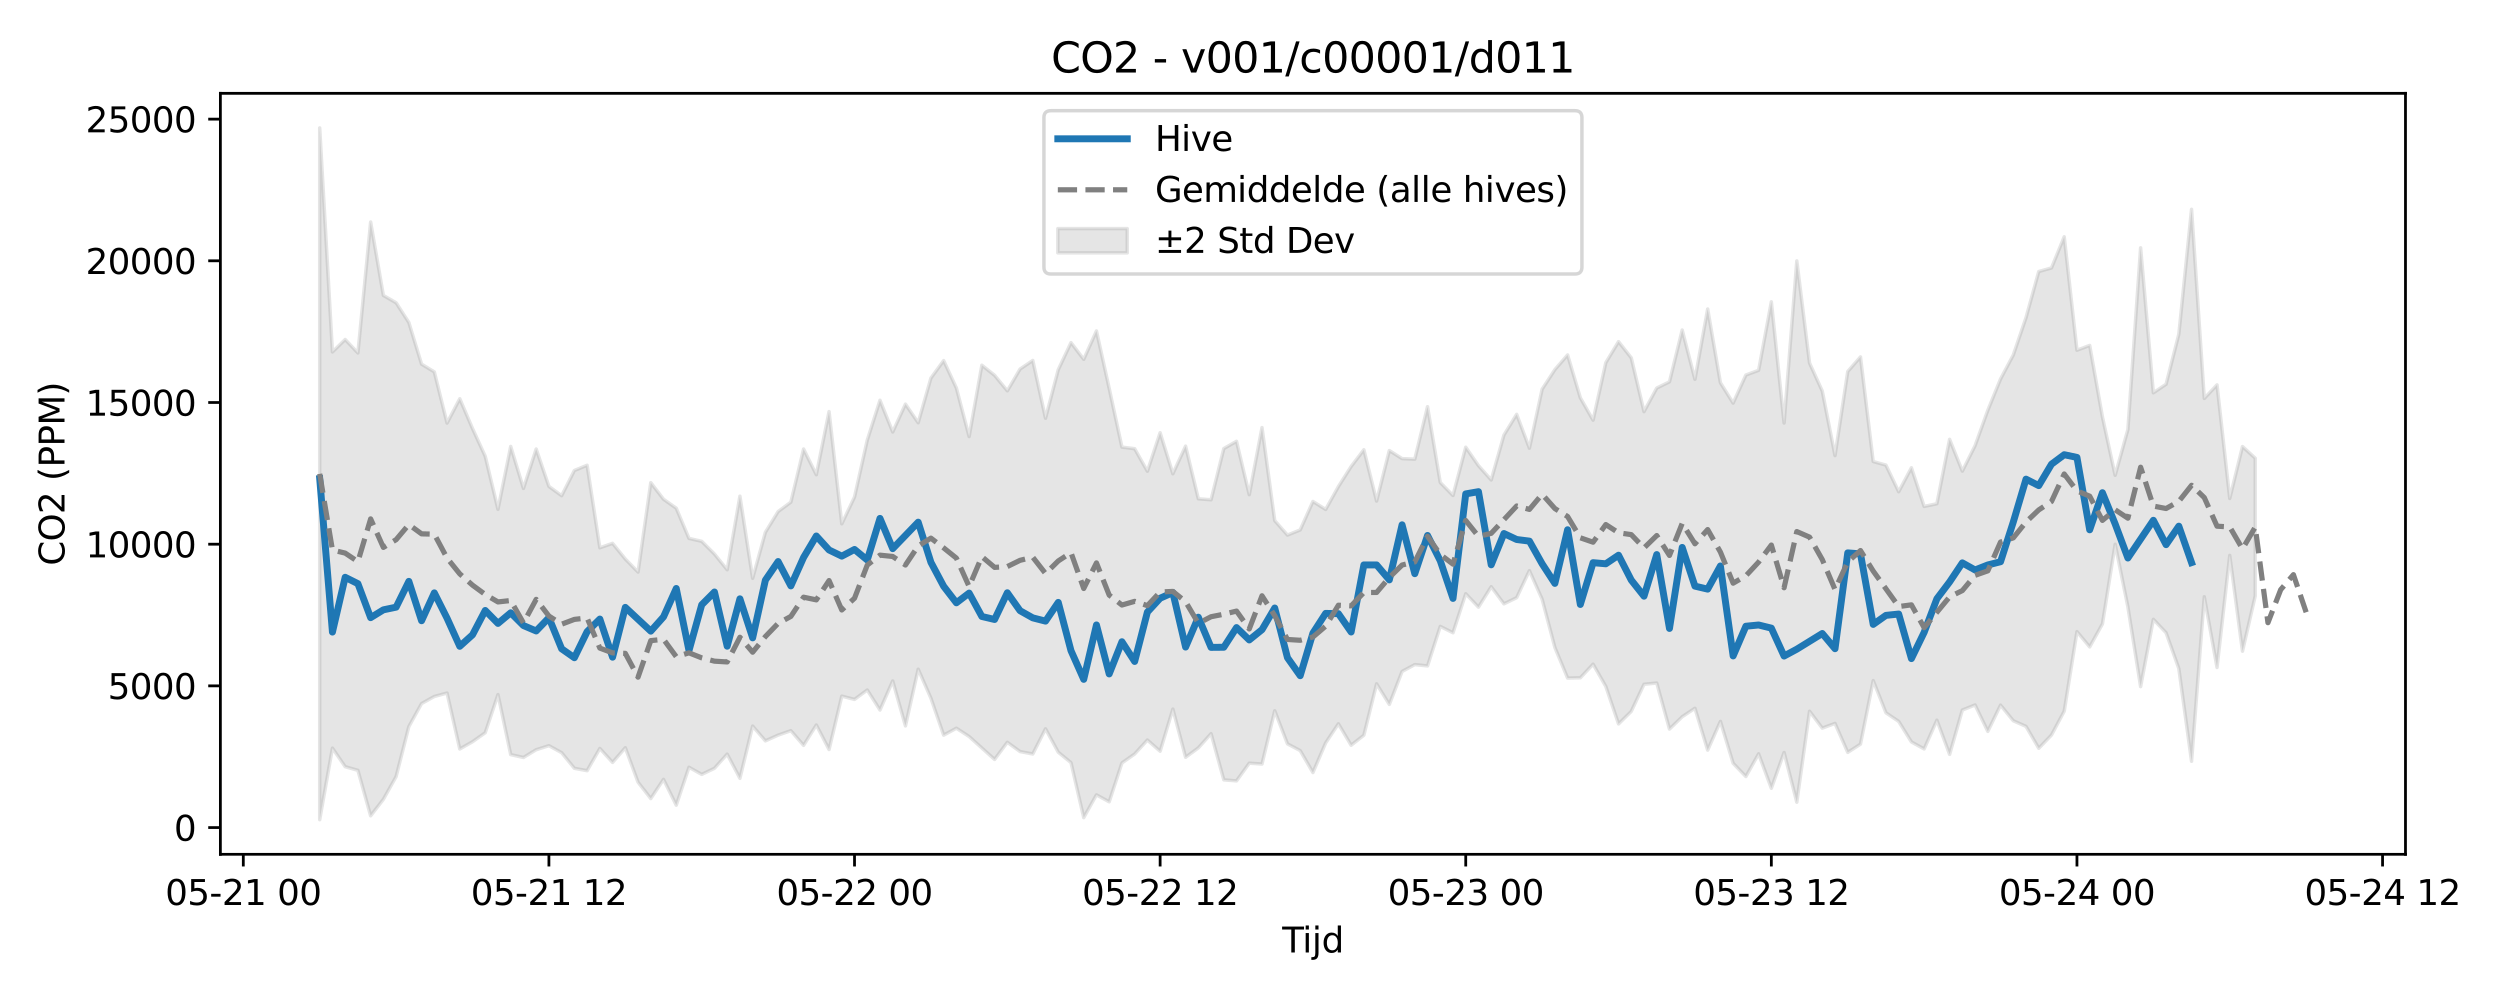 <?xml version="1.0" encoding="utf-8" standalone="no"?>
<!DOCTYPE svg PUBLIC "-//W3C//DTD SVG 1.1//EN"
  "http://www.w3.org/Graphics/SVG/1.1/DTD/svg11.dtd">
<svg xmlns:xlink="http://www.w3.org/1999/xlink" width="720pt" height="288pt" viewBox="0 0 720 288" xmlns="http://www.w3.org/2000/svg" version="1.1">
 <defs>
  <style type="text/css">*{stroke-linejoin: round; stroke-linecap: butt}</style>
 </defs>
 <g id="figure_1">
  <g id="patch_1">
   <path d="M 0 288 
L 720 288 
L 720 0 
L 0 0 
z
" style="fill: #ffffff"/>
  </g>
  <g id="axes_1">
   <g id="patch_2">
    <path d="M 63.47 246.04 
L 692.778 246.04 
L 692.778 26.88 
L 63.47 26.88 
z
" style="fill: #ffffff"/>
   </g>
   <g id="FillBetweenPolyCollection_1">
    <defs>
     <path id="mcf51e64bc6" d="M 92.075 -251.158 
L 92.075 -51.922 
L 95.742 -72.544 
L 99.41 -67.192 
L 103.077 -66.141 
L 106.744 -53.05 
L 110.411 -57.791 
L 114.079 -64.339 
L 117.746 -78.748 
L 121.413 -85.377 
L 125.081 -87.41 
L 128.748 -88.401 
L 132.415 -72.287 
L 136.082 -74.373 
L 139.75 -76.98 
L 143.417 -87.973 
L 147.084 -70.669 
L 150.752 -69.841 
L 154.419 -72.077 
L 158.086 -73.241 
L 161.754 -71.221 
L 165.421 -66.726 
L 169.088 -66.043 
L 172.755 -72.452 
L 176.423 -68.423 
L 180.09 -72.654 
L 183.757 -62.719 
L 187.425 -58.008 
L 191.092 -63.542 
L 194.759 -56.104 
L 198.427 -67.029 
L 202.094 -64.965 
L 205.761 -66.728 
L 209.428 -70.813 
L 213.096 -63.834 
L 216.763 -78.89 
L 220.43 -74.63 
L 224.098 -76.28 
L 227.765 -77.566 
L 231.432 -73.331 
L 235.099 -79.203 
L 238.767 -72.129 
L 242.434 -87.514 
L 246.101 -86.566 
L 249.769 -89.279 
L 253.436 -83.508 
L 257.103 -91.883 
L 260.771 -78.931 
L 264.438 -95.28 
L 268.105 -86.918 
L 271.772 -76.273 
L 275.44 -78.276 
L 279.107 -75.879 
L 282.774 -72.571 
L 286.442 -69.273 
L 290.109 -74.22 
L 293.776 -71.548 
L 297.444 -70.85 
L 301.111 -78.102 
L 304.778 -71.362 
L 308.445 -68.362 
L 312.113 -52.516 
L 315.78 -59.077 
L 319.447 -57.075 
L 323.115 -68.268 
L 326.782 -70.847 
L 330.449 -74.872 
L 334.117 -71.639 
L 337.784 -83.784 
L 341.451 -69.898 
L 345.118 -72.606 
L 348.786 -76.704 
L 352.453 -63.401 
L 356.12 -63.106 
L 359.788 -68.204 
L 363.455 -67.956 
L 367.122 -83.301 
L 370.789 -73.77 
L 374.457 -71.825 
L 378.124 -65.495 
L 381.791 -74.044 
L 385.459 -79.541 
L 389.126 -73.37 
L 392.793 -76.254 
L 396.461 -91.058 
L 400.128 -85.122 
L 403.795 -94.617 
L 407.462 -96.591 
L 411.13 -96.217 
L 414.797 -107.594 
L 418.464 -105.761 
L 422.132 -117.001 
L 425.799 -113.135 
L 429.466 -119.025 
L 433.134 -114.09 
L 436.801 -115.871 
L 440.468 -123.659 
L 444.135 -115.417 
L 447.803 -101.532 
L 451.47 -92.708 
L 455.137 -92.791 
L 458.805 -96.714 
L 462.472 -90.314 
L 466.139 -79.507 
L 469.806 -83.119 
L 473.474 -90.93 
L 477.141 -91.286 
L 480.808 -78.025 
L 484.476 -81.577 
L 488.143 -84.022 
L 491.81 -71.959 
L 495.478 -80.243 
L 499.145 -68.174 
L 502.812 -64.354 
L 506.479 -70.896 
L 510.147 -60.973 
L 513.814 -71.286 
L 517.481 -56.962 
L 521.149 -83.167 
L 524.816 -78.294 
L 528.483 -79.658 
L 532.151 -71.312 
L 535.818 -73.684 
L 539.485 -91.99 
L 543.152 -82.71 
L 546.82 -80.236 
L 550.487 -74.322 
L 554.154 -72.302 
L 557.822 -80.579 
L 561.489 -70.73 
L 565.156 -83.511 
L 568.824 -84.966 
L 572.491 -77.355 
L 576.158 -84.931 
L 579.825 -80.418 
L 583.493 -78.799 
L 587.16 -72.491 
L 590.827 -76.312 
L 594.495 -83.175 
L 598.162 -106.092 
L 601.829 -101.686 
L 605.496 -108.293 
L 609.164 -131.256 
L 612.831 -113.226 
L 616.498 -90.244 
L 620.166 -109.636 
L 623.833 -105.757 
L 627.5 -95.466 
L 631.168 -68.744 
L 634.835 -116.134 
L 638.502 -95.756 
L 642.169 -128.044 
L 645.837 -100.444 
L 649.504 -116.341 
L 649.504 -156.041 
L 649.504 -156.041 
L 645.837 -159.403 
L 642.169 -144.441 
L 638.502 -177.16 
L 634.835 -173.25 
L 631.168 -227.724 
L 627.5 -191.75 
L 623.833 -177.342 
L 620.166 -174.869 
L 616.498 -216.638 
L 612.831 -164.298 
L 609.164 -151.112 
L 605.496 -167.955 
L 601.829 -188.522 
L 598.162 -187.141 
L 594.495 -219.809 
L 590.827 -210.835 
L 587.16 -209.8 
L 583.493 -196.517 
L 579.825 -185.762 
L 576.158 -178.85 
L 572.491 -169.841 
L 568.824 -159.647 
L 565.156 -152.314 
L 561.489 -161.473 
L 557.822 -142.922 
L 554.154 -142.154 
L 550.487 -153.287 
L 546.82 -146.385 
L 543.152 -154.056 
L 539.485 -155.078 
L 535.818 -185.208 
L 532.151 -181.011 
L 528.483 -156.789 
L 524.816 -175.387 
L 521.149 -183.454 
L 517.481 -212.859 
L 513.814 -166.172 
L 510.147 -201.085 
L 506.479 -181.351 
L 502.812 -179.993 
L 499.145 -171.913 
L 495.478 -177.774 
L 491.81 -199.011 
L 488.143 -178.758 
L 484.476 -192.957 
L 480.808 -178.042 
L 477.141 -176.238 
L 473.474 -169.449 
L 469.806 -184.939 
L 466.139 -189.611 
L 462.472 -183.542 
L 458.805 -166.986 
L 455.137 -173.439 
L 451.47 -185.78 
L 447.803 -181.544 
L 444.135 -175.91 
L 440.468 -158.921 
L 436.801 -168.68 
L 433.134 -162.708 
L 429.466 -149.775 
L 425.799 -153.894 
L 422.132 -159.202 
L 418.464 -145.292 
L 414.797 -149.028 
L 411.13 -170.879 
L 407.462 -155.763 
L 403.795 -155.922 
L 400.128 -158.243 
L 396.461 -143.687 
L 392.793 -158.47 
L 389.126 -153.648 
L 385.459 -147.859 
L 381.791 -141.28 
L 378.124 -143.587 
L 374.457 -135.383 
L 370.789 -133.897 
L 367.122 -138.066 
L 363.455 -164.871 
L 359.788 -145.526 
L 356.12 -160.909 
L 352.453 -158.813 
L 348.786 -144.065 
L 345.118 -144.352 
L 341.451 -159.518 
L 337.784 -151.557 
L 334.117 -163.38 
L 330.449 -152.281 
L 326.782 -158.777 
L 323.115 -159.234 
L 319.447 -176.154 
L 315.78 -192.69 
L 312.113 -184.519 
L 308.445 -189.326 
L 304.778 -181.526 
L 301.111 -167.545 
L 297.444 -184.194 
L 293.776 -181.705 
L 290.109 -175.44 
L 286.442 -179.916 
L 282.774 -182.818 
L 279.107 -162.266 
L 275.44 -176.251 
L 271.772 -184.147 
L 268.105 -179.111 
L 264.438 -166.25 
L 260.771 -171.617 
L 257.103 -163.59 
L 253.436 -172.726 
L 249.769 -161.23 
L 246.101 -144.861 
L 242.434 -137.142 
L 238.767 -169.465 
L 235.099 -151.273 
L 231.432 -158.687 
L 227.765 -143.378 
L 224.098 -140.668 
L 220.43 -134.708 
L 216.763 -121.444 
L 213.096 -145.102 
L 209.428 -123.909 
L 205.761 -128.444 
L 202.094 -132.102 
L 198.427 -132.943 
L 194.759 -141.637 
L 191.092 -144.226 
L 187.425 -148.995 
L 183.757 -123.239 
L 180.09 -127.006 
L 176.423 -131.521 
L 172.755 -130.239 
L 169.088 -154.009 
L 165.421 -152.503 
L 161.754 -145.243 
L 158.086 -147.919 
L 154.419 -158.685 
L 150.752 -147.337 
L 147.084 -159.435 
L 143.417 -141.313 
L 139.75 -156.593 
L 136.082 -164.587 
L 132.415 -173.167 
L 128.748 -166.158 
L 125.081 -180.905 
L 121.413 -183.124 
L 117.746 -195.122 
L 114.079 -200.808 
L 110.411 -202.91 
L 106.744 -224.064 
L 103.077 -186.347 
L 99.41 -190.227 
L 95.742 -186.638 
L 92.075 -251.158 
z
" style="stroke: #808080; stroke-opacity: 0.2"/>
    </defs>
    <g clip-path="url(#pa03c2c3d3f)">
     <use xlink:href="#mcf51e64bc6" x="0" y="288" style="fill: #808080; fill-opacity: 0.2; stroke: #808080; stroke-opacity: 0.2"/>
    </g>
   </g>
   <g id="matplotlib.axis_1">
    <g id="xtick_1">
     <g id="line2d_1">
      <defs>
       <path id="m09237fa956" d="M 0 0 
L 0 3.5 
" style="stroke: #000000; stroke-width: 0.8"/>
      </defs>
      <g>
       <use xlink:href="#m09237fa956" x="70.071" y="246.04" style="stroke: #000000; stroke-width: 0.8"/>
      </g>
     </g>
     <g id="text_1">
      <!-- 05-21 00 -->
      <g transform="translate(47.591 260.638) scale(0.1 -0.1)">
       <defs>
        <path id="DejaVuSans-30" d="M 2034 4250 
Q 1547 4250 1301 3770 
Q 1056 3291 1056 2328 
Q 1056 1369 1301 889 
Q 1547 409 2034 409 
Q 2525 409 2770 889 
Q 3016 1369 3016 2328 
Q 3016 3291 2770 3770 
Q 2525 4250 2034 4250 
z
M 2034 4750 
Q 2819 4750 3233 4129 
Q 3647 3509 3647 2328 
Q 3647 1150 3233 529 
Q 2819 -91 2034 -91 
Q 1250 -91 836 529 
Q 422 1150 422 2328 
Q 422 3509 836 4129 
Q 1250 4750 2034 4750 
z
" transform="scale(0.016)"/>
        <path id="DejaVuSans-35" d="M 691 4666 
L 3169 4666 
L 3169 4134 
L 1269 4134 
L 1269 2991 
Q 1406 3038 1543 3061 
Q 1681 3084 1819 3084 
Q 2600 3084 3056 2656 
Q 3513 2228 3513 1497 
Q 3513 744 3044 326 
Q 2575 -91 1722 -91 
Q 1428 -91 1123 -41 
Q 819 9 494 109 
L 494 744 
Q 775 591 1075 516 
Q 1375 441 1709 441 
Q 2250 441 2565 725 
Q 2881 1009 2881 1497 
Q 2881 1984 2565 2268 
Q 2250 2553 1709 2553 
Q 1456 2553 1204 2497 
Q 953 2441 691 2322 
L 691 4666 
z
" transform="scale(0.016)"/>
        <path id="DejaVuSans-2d" d="M 313 2009 
L 1997 2009 
L 1997 1497 
L 313 1497 
L 313 2009 
z
" transform="scale(0.016)"/>
        <path id="DejaVuSans-32" d="M 1228 531 
L 3431 531 
L 3431 0 
L 469 0 
L 469 531 
Q 828 903 1448 1529 
Q 2069 2156 2228 2338 
Q 2531 2678 2651 2914 
Q 2772 3150 2772 3378 
Q 2772 3750 2511 3984 
Q 2250 4219 1831 4219 
Q 1534 4219 1204 4116 
Q 875 4013 500 3803 
L 500 4441 
Q 881 4594 1212 4672 
Q 1544 4750 1819 4750 
Q 2544 4750 2975 4387 
Q 3406 4025 3406 3419 
Q 3406 3131 3298 2873 
Q 3191 2616 2906 2266 
Q 2828 2175 2409 1742 
Q 1991 1309 1228 531 
z
" transform="scale(0.016)"/>
        <path id="DejaVuSans-31" d="M 794 531 
L 1825 531 
L 1825 4091 
L 703 3866 
L 703 4441 
L 1819 4666 
L 2450 4666 
L 2450 531 
L 3481 531 
L 3481 0 
L 794 0 
L 794 531 
z
" transform="scale(0.016)"/>
        <path id="DejaVuSans-20" transform="scale(0.016)"/>
       </defs>
       <use xlink:href="#DejaVuSans-30"/>
       <use xlink:href="#DejaVuSans-35" transform="translate(63.623 0)"/>
       <use xlink:href="#DejaVuSans-2d" transform="translate(127.246 0)"/>
       <use xlink:href="#DejaVuSans-32" transform="translate(163.33 0)"/>
       <use xlink:href="#DejaVuSans-31" transform="translate(226.953 0)"/>
       <use xlink:href="#DejaVuSans-20" transform="translate(290.576 0)"/>
       <use xlink:href="#DejaVuSans-30" transform="translate(322.363 0)"/>
       <use xlink:href="#DejaVuSans-30" transform="translate(385.986 0)"/>
      </g>
     </g>
    </g>
    <g id="xtick_2">
     <g id="line2d_2">
      <g>
       <use xlink:href="#m09237fa956" x="158.086" y="246.04" style="stroke: #000000; stroke-width: 0.8"/>
      </g>
     </g>
     <g id="text_2">
      <!-- 05-21 12 -->
      <g transform="translate(135.606 260.638) scale(0.1 -0.1)">
       <use xlink:href="#DejaVuSans-30"/>
       <use xlink:href="#DejaVuSans-35" transform="translate(63.623 0)"/>
       <use xlink:href="#DejaVuSans-2d" transform="translate(127.246 0)"/>
       <use xlink:href="#DejaVuSans-32" transform="translate(163.33 0)"/>
       <use xlink:href="#DejaVuSans-31" transform="translate(226.953 0)"/>
       <use xlink:href="#DejaVuSans-20" transform="translate(290.576 0)"/>
       <use xlink:href="#DejaVuSans-31" transform="translate(322.363 0)"/>
       <use xlink:href="#DejaVuSans-32" transform="translate(385.986 0)"/>
      </g>
     </g>
    </g>
    <g id="xtick_3">
     <g id="line2d_3">
      <g>
       <use xlink:href="#m09237fa956" x="246.101" y="246.04" style="stroke: #000000; stroke-width: 0.8"/>
      </g>
     </g>
     <g id="text_3">
      <!-- 05-22 00 -->
      <g transform="translate(223.621 260.638) scale(0.1 -0.1)">
       <use xlink:href="#DejaVuSans-30"/>
       <use xlink:href="#DejaVuSans-35" transform="translate(63.623 0)"/>
       <use xlink:href="#DejaVuSans-2d" transform="translate(127.246 0)"/>
       <use xlink:href="#DejaVuSans-32" transform="translate(163.33 0)"/>
       <use xlink:href="#DejaVuSans-32" transform="translate(226.953 0)"/>
       <use xlink:href="#DejaVuSans-20" transform="translate(290.576 0)"/>
       <use xlink:href="#DejaVuSans-30" transform="translate(322.363 0)"/>
       <use xlink:href="#DejaVuSans-30" transform="translate(385.986 0)"/>
      </g>
     </g>
    </g>
    <g id="xtick_4">
     <g id="line2d_4">
      <g>
       <use xlink:href="#m09237fa956" x="334.117" y="246.04" style="stroke: #000000; stroke-width: 0.8"/>
      </g>
     </g>
     <g id="text_4">
      <!-- 05-22 12 -->
      <g transform="translate(311.636 260.638) scale(0.1 -0.1)">
       <use xlink:href="#DejaVuSans-30"/>
       <use xlink:href="#DejaVuSans-35" transform="translate(63.623 0)"/>
       <use xlink:href="#DejaVuSans-2d" transform="translate(127.246 0)"/>
       <use xlink:href="#DejaVuSans-32" transform="translate(163.33 0)"/>
       <use xlink:href="#DejaVuSans-32" transform="translate(226.953 0)"/>
       <use xlink:href="#DejaVuSans-20" transform="translate(290.576 0)"/>
       <use xlink:href="#DejaVuSans-31" transform="translate(322.363 0)"/>
       <use xlink:href="#DejaVuSans-32" transform="translate(385.986 0)"/>
      </g>
     </g>
    </g>
    <g id="xtick_5">
     <g id="line2d_5">
      <g>
       <use xlink:href="#m09237fa956" x="422.132" y="246.04" style="stroke: #000000; stroke-width: 0.8"/>
      </g>
     </g>
     <g id="text_5">
      <!-- 05-23 00 -->
      <g transform="translate(399.651 260.638) scale(0.1 -0.1)">
       <defs>
        <path id="DejaVuSans-33" d="M 2597 2516 
Q 3050 2419 3304 2112 
Q 3559 1806 3559 1356 
Q 3559 666 3084 287 
Q 2609 -91 1734 -91 
Q 1441 -91 1130 -33 
Q 819 25 488 141 
L 488 750 
Q 750 597 1062 519 
Q 1375 441 1716 441 
Q 2309 441 2620 675 
Q 2931 909 2931 1356 
Q 2931 1769 2642 2001 
Q 2353 2234 1838 2234 
L 1294 2234 
L 1294 2753 
L 1863 2753 
Q 2328 2753 2575 2939 
Q 2822 3125 2822 3475 
Q 2822 3834 2567 4026 
Q 2313 4219 1838 4219 
Q 1578 4219 1281 4162 
Q 984 4106 628 3988 
L 628 4550 
Q 988 4650 1302 4700 
Q 1616 4750 1894 4750 
Q 2613 4750 3031 4423 
Q 3450 4097 3450 3541 
Q 3450 3153 3228 2886 
Q 3006 2619 2597 2516 
z
" transform="scale(0.016)"/>
       </defs>
       <use xlink:href="#DejaVuSans-30"/>
       <use xlink:href="#DejaVuSans-35" transform="translate(63.623 0)"/>
       <use xlink:href="#DejaVuSans-2d" transform="translate(127.246 0)"/>
       <use xlink:href="#DejaVuSans-32" transform="translate(163.33 0)"/>
       <use xlink:href="#DejaVuSans-33" transform="translate(226.953 0)"/>
       <use xlink:href="#DejaVuSans-20" transform="translate(290.576 0)"/>
       <use xlink:href="#DejaVuSans-30" transform="translate(322.363 0)"/>
       <use xlink:href="#DejaVuSans-30" transform="translate(385.986 0)"/>
      </g>
     </g>
    </g>
    <g id="xtick_6">
     <g id="line2d_6">
      <g>
       <use xlink:href="#m09237fa956" x="510.147" y="246.04" style="stroke: #000000; stroke-width: 0.8"/>
      </g>
     </g>
     <g id="text_6">
      <!-- 05-23 12 -->
      <g transform="translate(487.666 260.638) scale(0.1 -0.1)">
       <use xlink:href="#DejaVuSans-30"/>
       <use xlink:href="#DejaVuSans-35" transform="translate(63.623 0)"/>
       <use xlink:href="#DejaVuSans-2d" transform="translate(127.246 0)"/>
       <use xlink:href="#DejaVuSans-32" transform="translate(163.33 0)"/>
       <use xlink:href="#DejaVuSans-33" transform="translate(226.953 0)"/>
       <use xlink:href="#DejaVuSans-20" transform="translate(290.576 0)"/>
       <use xlink:href="#DejaVuSans-31" transform="translate(322.363 0)"/>
       <use xlink:href="#DejaVuSans-32" transform="translate(385.986 0)"/>
      </g>
     </g>
    </g>
    <g id="xtick_7">
     <g id="line2d_7">
      <g>
       <use xlink:href="#m09237fa956" x="598.162" y="246.04" style="stroke: #000000; stroke-width: 0.8"/>
      </g>
     </g>
     <g id="text_7">
      <!-- 05-24 00 -->
      <g transform="translate(575.681 260.638) scale(0.1 -0.1)">
       <defs>
        <path id="DejaVuSans-34" d="M 2419 4116 
L 825 1625 
L 2419 1625 
L 2419 4116 
z
M 2253 4666 
L 3047 4666 
L 3047 1625 
L 3713 1625 
L 3713 1100 
L 3047 1100 
L 3047 0 
L 2419 0 
L 2419 1100 
L 313 1100 
L 313 1709 
L 2253 4666 
z
" transform="scale(0.016)"/>
       </defs>
       <use xlink:href="#DejaVuSans-30"/>
       <use xlink:href="#DejaVuSans-35" transform="translate(63.623 0)"/>
       <use xlink:href="#DejaVuSans-2d" transform="translate(127.246 0)"/>
       <use xlink:href="#DejaVuSans-32" transform="translate(163.33 0)"/>
       <use xlink:href="#DejaVuSans-34" transform="translate(226.953 0)"/>
       <use xlink:href="#DejaVuSans-20" transform="translate(290.576 0)"/>
       <use xlink:href="#DejaVuSans-30" transform="translate(322.363 0)"/>
       <use xlink:href="#DejaVuSans-30" transform="translate(385.986 0)"/>
      </g>
     </g>
    </g>
    <g id="xtick_8">
     <g id="line2d_8">
      <g>
       <use xlink:href="#m09237fa956" x="686.177" y="246.04" style="stroke: #000000; stroke-width: 0.8"/>
      </g>
     </g>
     <g id="text_8">
      <!-- 05-24 12 -->
      <g transform="translate(663.697 260.638) scale(0.1 -0.1)">
       <use xlink:href="#DejaVuSans-30"/>
       <use xlink:href="#DejaVuSans-35" transform="translate(63.623 0)"/>
       <use xlink:href="#DejaVuSans-2d" transform="translate(127.246 0)"/>
       <use xlink:href="#DejaVuSans-32" transform="translate(163.33 0)"/>
       <use xlink:href="#DejaVuSans-34" transform="translate(226.953 0)"/>
       <use xlink:href="#DejaVuSans-20" transform="translate(290.576 0)"/>
       <use xlink:href="#DejaVuSans-31" transform="translate(322.363 0)"/>
       <use xlink:href="#DejaVuSans-32" transform="translate(385.986 0)"/>
      </g>
     </g>
    </g>
    <g id="text_9">
     <!-- Tijd -->
     <g transform="translate(369.274 274.317) scale(0.1 -0.1)">
      <defs>
       <path id="DejaVuSans-54" d="M -19 4666 
L 3928 4666 
L 3928 4134 
L 2272 4134 
L 2272 0 
L 1638 0 
L 1638 4134 
L -19 4134 
L -19 4666 
z
" transform="scale(0.016)"/>
       <path id="DejaVuSans-69" d="M 603 3500 
L 1178 3500 
L 1178 0 
L 603 0 
L 603 3500 
z
M 603 4863 
L 1178 4863 
L 1178 4134 
L 603 4134 
L 603 4863 
z
" transform="scale(0.016)"/>
       <path id="DejaVuSans-6a" d="M 603 3500 
L 1178 3500 
L 1178 -63 
Q 1178 -731 923 -1031 
Q 669 -1331 103 -1331 
L -116 -1331 
L -116 -844 
L 38 -844 
Q 366 -844 484 -692 
Q 603 -541 603 -63 
L 603 3500 
z
M 603 4863 
L 1178 4863 
L 1178 4134 
L 603 4134 
L 603 4863 
z
" transform="scale(0.016)"/>
       <path id="DejaVuSans-64" d="M 2906 2969 
L 2906 4863 
L 3481 4863 
L 3481 0 
L 2906 0 
L 2906 525 
Q 2725 213 2448 61 
Q 2172 -91 1784 -91 
Q 1150 -91 751 415 
Q 353 922 353 1747 
Q 353 2572 751 3078 
Q 1150 3584 1784 3584 
Q 2172 3584 2448 3432 
Q 2725 3281 2906 2969 
z
M 947 1747 
Q 947 1113 1208 752 
Q 1469 391 1925 391 
Q 2381 391 2643 752 
Q 2906 1113 2906 1747 
Q 2906 2381 2643 2742 
Q 2381 3103 1925 3103 
Q 1469 3103 1208 2742 
Q 947 2381 947 1747 
z
" transform="scale(0.016)"/>
      </defs>
      <use xlink:href="#DejaVuSans-54"/>
      <use xlink:href="#DejaVuSans-69" transform="translate(57.959 0)"/>
      <use xlink:href="#DejaVuSans-6a" transform="translate(85.742 0)"/>
      <use xlink:href="#DejaVuSans-64" transform="translate(113.525 0)"/>
     </g>
    </g>
   </g>
   <g id="matplotlib.axis_2">
    <g id="ytick_1">
     <g id="line2d_9">
      <defs>
       <path id="m044b145b46" d="M 0 0 
L -3.5 0 
" style="stroke: #000000; stroke-width: 0.8"/>
      </defs>
      <g>
       <use xlink:href="#m044b145b46" x="63.47" y="238.34" style="stroke: #000000; stroke-width: 0.8"/>
      </g>
     </g>
     <g id="text_10">
      <!-- 0 -->
      <g transform="translate(50.108 242.139) scale(0.1 -0.1)">
       <use xlink:href="#DejaVuSans-30"/>
      </g>
     </g>
    </g>
    <g id="ytick_2">
     <g id="line2d_10">
      <g>
       <use xlink:href="#m044b145b46" x="63.47" y="197.533" style="stroke: #000000; stroke-width: 0.8"/>
      </g>
     </g>
     <g id="text_11">
      <!-- 5000 -->
      <g transform="translate(31.02 201.332) scale(0.1 -0.1)">
       <use xlink:href="#DejaVuSans-35"/>
       <use xlink:href="#DejaVuSans-30" transform="translate(63.623 0)"/>
       <use xlink:href="#DejaVuSans-30" transform="translate(127.246 0)"/>
       <use xlink:href="#DejaVuSans-30" transform="translate(190.869 0)"/>
      </g>
     </g>
    </g>
    <g id="ytick_3">
     <g id="line2d_11">
      <g>
       <use xlink:href="#m044b145b46" x="63.47" y="156.727" style="stroke: #000000; stroke-width: 0.8"/>
      </g>
     </g>
     <g id="text_12">
      <!-- 10000 -->
      <g transform="translate(24.657 160.526) scale(0.1 -0.1)">
       <use xlink:href="#DejaVuSans-31"/>
       <use xlink:href="#DejaVuSans-30" transform="translate(63.623 0)"/>
       <use xlink:href="#DejaVuSans-30" transform="translate(127.246 0)"/>
       <use xlink:href="#DejaVuSans-30" transform="translate(190.869 0)"/>
       <use xlink:href="#DejaVuSans-30" transform="translate(254.492 0)"/>
      </g>
     </g>
    </g>
    <g id="ytick_4">
     <g id="line2d_12">
      <g>
       <use xlink:href="#m044b145b46" x="63.47" y="115.92" style="stroke: #000000; stroke-width: 0.8"/>
      </g>
     </g>
     <g id="text_13">
      <!-- 15000 -->
      <g transform="translate(24.657 119.719) scale(0.1 -0.1)">
       <use xlink:href="#DejaVuSans-31"/>
       <use xlink:href="#DejaVuSans-35" transform="translate(63.623 0)"/>
       <use xlink:href="#DejaVuSans-30" transform="translate(127.246 0)"/>
       <use xlink:href="#DejaVuSans-30" transform="translate(190.869 0)"/>
       <use xlink:href="#DejaVuSans-30" transform="translate(254.492 0)"/>
      </g>
     </g>
    </g>
    <g id="ytick_5">
     <g id="line2d_13">
      <g>
       <use xlink:href="#m044b145b46" x="63.47" y="75.113" style="stroke: #000000; stroke-width: 0.8"/>
      </g>
     </g>
     <g id="text_14">
      <!-- 20000 -->
      <g transform="translate(24.657 78.913) scale(0.1 -0.1)">
       <use xlink:href="#DejaVuSans-32"/>
       <use xlink:href="#DejaVuSans-30" transform="translate(63.623 0)"/>
       <use xlink:href="#DejaVuSans-30" transform="translate(127.246 0)"/>
       <use xlink:href="#DejaVuSans-30" transform="translate(190.869 0)"/>
       <use xlink:href="#DejaVuSans-30" transform="translate(254.492 0)"/>
      </g>
     </g>
    </g>
    <g id="ytick_6">
     <g id="line2d_14">
      <g>
       <use xlink:href="#m044b145b46" x="63.47" y="34.307" style="stroke: #000000; stroke-width: 0.8"/>
      </g>
     </g>
     <g id="text_15">
      <!-- 25000 -->
      <g transform="translate(24.657 38.106) scale(0.1 -0.1)">
       <use xlink:href="#DejaVuSans-32"/>
       <use xlink:href="#DejaVuSans-35" transform="translate(63.623 0)"/>
       <use xlink:href="#DejaVuSans-30" transform="translate(127.246 0)"/>
       <use xlink:href="#DejaVuSans-30" transform="translate(190.869 0)"/>
       <use xlink:href="#DejaVuSans-30" transform="translate(254.492 0)"/>
      </g>
     </g>
    </g>
    <g id="text_16">
     <!-- CO2 (PPM) -->
     <g transform="translate(18.578 162.903) rotate(-90) scale(0.1 -0.1)">
      <defs>
       <path id="DejaVuSans-43" d="M 4122 4306 
L 4122 3641 
Q 3803 3938 3442 4084 
Q 3081 4231 2675 4231 
Q 1875 4231 1450 3742 
Q 1025 3253 1025 2328 
Q 1025 1406 1450 917 
Q 1875 428 2675 428 
Q 3081 428 3442 575 
Q 3803 722 4122 1019 
L 4122 359 
Q 3791 134 3420 21 
Q 3050 -91 2638 -91 
Q 1578 -91 968 557 
Q 359 1206 359 2328 
Q 359 3453 968 4101 
Q 1578 4750 2638 4750 
Q 3056 4750 3426 4639 
Q 3797 4528 4122 4306 
z
" transform="scale(0.016)"/>
       <path id="DejaVuSans-4f" d="M 2522 4238 
Q 1834 4238 1429 3725 
Q 1025 3213 1025 2328 
Q 1025 1447 1429 934 
Q 1834 422 2522 422 
Q 3209 422 3611 934 
Q 4013 1447 4013 2328 
Q 4013 3213 3611 3725 
Q 3209 4238 2522 4238 
z
M 2522 4750 
Q 3503 4750 4090 4092 
Q 4678 3434 4678 2328 
Q 4678 1225 4090 567 
Q 3503 -91 2522 -91 
Q 1538 -91 948 565 
Q 359 1222 359 2328 
Q 359 3434 948 4092 
Q 1538 4750 2522 4750 
z
" transform="scale(0.016)"/>
       <path id="DejaVuSans-28" d="M 1984 4856 
Q 1566 4138 1362 3434 
Q 1159 2731 1159 2009 
Q 1159 1288 1364 580 
Q 1569 -128 1984 -844 
L 1484 -844 
Q 1016 -109 783 600 
Q 550 1309 550 2009 
Q 550 2706 781 3412 
Q 1013 4119 1484 4856 
L 1984 4856 
z
" transform="scale(0.016)"/>
       <path id="DejaVuSans-50" d="M 1259 4147 
L 1259 2394 
L 2053 2394 
Q 2494 2394 2734 2622 
Q 2975 2850 2975 3272 
Q 2975 3691 2734 3919 
Q 2494 4147 2053 4147 
L 1259 4147 
z
M 628 4666 
L 2053 4666 
Q 2838 4666 3239 4311 
Q 3641 3956 3641 3272 
Q 3641 2581 3239 2228 
Q 2838 1875 2053 1875 
L 1259 1875 
L 1259 0 
L 628 0 
L 628 4666 
z
" transform="scale(0.016)"/>
       <path id="DejaVuSans-4d" d="M 628 4666 
L 1569 4666 
L 2759 1491 
L 3956 4666 
L 4897 4666 
L 4897 0 
L 4281 0 
L 4281 4097 
L 3078 897 
L 2444 897 
L 1241 4097 
L 1241 0 
L 628 0 
L 628 4666 
z
" transform="scale(0.016)"/>
       <path id="DejaVuSans-29" d="M 513 4856 
L 1013 4856 
Q 1481 4119 1714 3412 
Q 1947 2706 1947 2009 
Q 1947 1309 1714 600 
Q 1481 -109 1013 -844 
L 513 -844 
Q 928 -128 1133 580 
Q 1338 1288 1338 2009 
Q 1338 2731 1133 3434 
Q 928 4138 513 4856 
z
" transform="scale(0.016)"/>
      </defs>
      <use xlink:href="#DejaVuSans-43"/>
      <use xlink:href="#DejaVuSans-4f" transform="translate(69.824 0)"/>
      <use xlink:href="#DejaVuSans-32" transform="translate(148.535 0)"/>
      <use xlink:href="#DejaVuSans-20" transform="translate(212.158 0)"/>
      <use xlink:href="#DejaVuSans-28" transform="translate(243.945 0)"/>
      <use xlink:href="#DejaVuSans-50" transform="translate(282.959 0)"/>
      <use xlink:href="#DejaVuSans-50" transform="translate(343.262 0)"/>
      <use xlink:href="#DejaVuSans-4d" transform="translate(403.564 0)"/>
      <use xlink:href="#DejaVuSans-29" transform="translate(489.844 0)"/>
     </g>
    </g>
   </g>
   <g id="line2d_15">
    <path d="M 92.075 137.849 
L 95.742 182.035 
L 99.41 166.262 
L 103.077 168.093 
L 106.744 177.886 
L 110.411 175.634 
L 114.079 174.865 
L 117.746 167.434 
L 121.413 178.77 
L 125.081 170.748 
L 128.748 178.039 
L 132.415 186.137 
L 136.082 182.829 
L 139.75 175.816 
L 143.417 179.543 
L 147.084 176.488 
L 150.752 180.158 
L 154.419 181.719 
L 158.086 177.905 
L 161.754 186.855 
L 165.421 189.425 
L 169.088 181.912 
L 172.755 178.292 
L 176.423 189.269 
L 180.09 174.926 
L 187.425 181.771 
L 191.092 177.655 
L 194.759 169.483 
L 198.427 187.36 
L 202.094 174.176 
L 205.761 170.499 
L 209.428 186.105 
L 213.096 172.464 
L 216.763 183.702 
L 220.43 167.081 
L 224.098 161.724 
L 227.765 168.737 
L 231.432 160.541 
L 235.099 154.368 
L 238.767 158.394 
L 242.434 160.168 
L 246.101 158.245 
L 249.769 161.278 
L 253.436 149.3 
L 257.103 158.008 
L 264.438 150.389 
L 268.105 161.953 
L 271.772 168.849 
L 275.44 173.608 
L 279.107 170.808 
L 282.774 177.546 
L 286.442 178.411 
L 290.109 170.718 
L 293.776 175.881 
L 297.444 177.946 
L 301.111 178.882 
L 304.778 173.493 
L 308.445 187.397 
L 312.113 195.651 
L 315.78 179.986 
L 319.447 194.089 
L 323.115 184.823 
L 326.782 190.498 
L 330.449 176.276 
L 334.117 172.29 
L 337.784 170.666 
L 341.451 186.352 
L 345.118 177.756 
L 348.786 186.445 
L 352.453 186.409 
L 356.12 180.743 
L 359.788 184.304 
L 363.455 181.344 
L 367.122 175.11 
L 370.789 189.421 
L 374.457 194.603 
L 378.124 182.329 
L 381.791 176.657 
L 385.459 176.733 
L 389.126 182.016 
L 392.793 162.695 
L 396.461 162.698 
L 400.128 167.004 
L 403.795 151.147 
L 407.462 165.22 
L 411.13 154.216 
L 414.797 161.512 
L 418.464 172.342 
L 422.132 142.243 
L 425.799 141.601 
L 429.466 162.663 
L 433.134 153.658 
L 436.801 155.377 
L 440.468 155.842 
L 444.135 162.38 
L 447.803 168.014 
L 451.47 152.568 
L 455.137 174.086 
L 458.805 162.048 
L 462.472 162.374 
L 466.139 159.901 
L 469.806 167.07 
L 473.474 171.699 
L 477.141 159.718 
L 480.808 180.99 
L 484.476 157.662 
L 488.143 168.809 
L 491.81 169.668 
L 495.478 162.999 
L 499.145 188.907 
L 502.812 180.356 
L 506.479 179.995 
L 510.147 180.9 
L 513.814 188.943 
L 517.481 186.968 
L 524.816 182.447 
L 528.483 186.826 
L 532.151 159.228 
L 535.818 159.518 
L 539.485 179.827 
L 543.152 177.228 
L 546.82 176.842 
L 550.487 189.674 
L 554.154 182.121 
L 557.822 172.44 
L 561.489 167.597 
L 565.156 162.105 
L 568.824 164.151 
L 572.491 162.706 
L 576.158 161.778 
L 579.825 150.342 
L 583.493 137.996 
L 587.16 139.86 
L 590.827 133.69 
L 594.495 130.956 
L 598.162 131.739 
L 601.829 152.583 
L 605.496 141.9 
L 609.164 150.894 
L 612.831 160.707 
L 620.166 149.847 
L 623.833 156.86 
L 627.5 151.54 
L 631.168 162.031 
L 631.168 162.031 
" clip-path="url(#pa03c2c3d3f)" style="fill: none; stroke: #1f77b4; stroke-width: 2; stroke-linecap: square"/>
   </g>
   <g id="line2d_16">
    <path d="M 92.075 136.46 
L 95.742 158.409 
L 99.41 159.29 
L 103.077 161.756 
L 106.744 149.443 
L 110.411 157.65 
L 114.079 155.426 
L 117.746 151.065 
L 121.413 153.75 
L 125.081 153.843 
L 128.748 160.721 
L 132.415 165.273 
L 136.082 168.52 
L 139.75 171.213 
L 143.417 173.357 
L 147.084 172.948 
L 150.752 179.411 
L 154.419 172.619 
L 158.086 177.42 
L 161.754 179.768 
L 165.421 178.385 
L 169.088 177.974 
L 172.755 186.655 
L 176.423 188.028 
L 180.09 188.17 
L 183.757 195.021 
L 187.425 184.499 
L 191.092 184.116 
L 194.759 189.13 
L 198.427 188.014 
L 202.094 189.466 
L 205.761 190.414 
L 209.428 190.639 
L 213.096 183.532 
L 216.763 187.833 
L 220.43 183.331 
L 224.098 179.526 
L 227.765 177.528 
L 231.432 171.991 
L 235.099 172.762 
L 238.767 167.203 
L 242.434 175.672 
L 246.101 172.286 
L 249.769 162.745 
L 253.436 159.883 
L 257.103 160.264 
L 260.771 162.726 
L 264.438 157.235 
L 268.105 154.986 
L 271.772 157.79 
L 275.44 160.737 
L 279.107 168.927 
L 282.774 160.306 
L 286.442 163.405 
L 290.109 163.17 
L 293.776 161.373 
L 297.444 160.478 
L 301.111 165.177 
L 304.778 161.556 
L 308.445 159.156 
L 312.113 169.483 
L 315.78 162.117 
L 319.447 171.385 
L 323.115 174.249 
L 326.782 173.188 
L 330.449 174.424 
L 334.117 170.49 
L 337.784 170.329 
L 341.451 173.292 
L 345.118 179.521 
L 348.786 177.615 
L 352.453 176.893 
L 356.12 175.993 
L 359.788 181.135 
L 363.455 171.586 
L 367.122 177.316 
L 370.789 184.167 
L 374.457 184.396 
L 378.124 183.459 
L 381.791 180.338 
L 385.459 174.3 
L 389.126 174.491 
L 392.793 170.638 
L 396.461 170.628 
L 400.128 166.318 
L 403.795 162.73 
L 407.462 161.823 
L 411.13 154.452 
L 414.797 159.689 
L 418.464 162.473 
L 422.132 149.899 
L 425.799 154.485 
L 429.466 153.6 
L 436.801 145.725 
L 440.468 146.71 
L 444.135 142.336 
L 447.803 146.462 
L 451.47 148.756 
L 455.137 154.885 
L 458.805 156.15 
L 462.472 151.072 
L 466.139 153.441 
L 469.806 153.971 
L 473.474 157.81 
L 477.141 154.238 
L 480.808 159.967 
L 484.476 150.733 
L 488.143 156.61 
L 491.81 152.515 
L 495.478 158.992 
L 499.145 167.957 
L 502.812 165.826 
L 506.479 161.877 
L 510.147 156.971 
L 513.814 169.271 
L 517.481 153.089 
L 521.149 154.69 
L 524.816 161.16 
L 528.483 169.777 
L 532.151 161.838 
L 535.818 158.554 
L 539.485 164.466 
L 546.82 174.689 
L 550.487 174.195 
L 554.154 180.772 
L 561.489 171.899 
L 565.156 170.088 
L 568.824 165.693 
L 572.491 164.402 
L 576.158 156.11 
L 579.825 154.91 
L 583.493 150.342 
L 587.16 146.855 
L 590.827 144.426 
L 594.495 136.508 
L 598.162 141.384 
L 601.829 142.896 
L 605.496 149.876 
L 609.164 146.816 
L 612.831 149.238 
L 616.498 134.559 
L 620.166 145.748 
L 623.833 146.451 
L 627.5 144.392 
L 631.168 139.766 
L 634.835 143.308 
L 638.502 151.542 
L 642.169 151.758 
L 645.837 158.077 
L 649.504 151.809 
L 653.171 179.329 
L 656.839 169.831 
L 660.506 165.504 
L 664.173 176.333 
L 664.173 176.333 
" clip-path="url(#pa03c2c3d3f)" style="fill: none; stroke-dasharray: 5.55,2.4; stroke-dashoffset: 0; stroke: #808080; stroke-width: 1.5"/>
   </g>
   <g id="patch_3">
    <path d="M 63.47 246.04 
L 63.47 26.88 
" style="fill: none; stroke: #000000; stroke-width: 0.8; stroke-linejoin: miter; stroke-linecap: square"/>
   </g>
   <g id="patch_4">
    <path d="M 692.778 246.04 
L 692.778 26.88 
" style="fill: none; stroke: #000000; stroke-width: 0.8; stroke-linejoin: miter; stroke-linecap: square"/>
   </g>
   <g id="patch_5">
    <path d="M 63.47 246.04 
L 692.778 246.04 
" style="fill: none; stroke: #000000; stroke-width: 0.8; stroke-linejoin: miter; stroke-linecap: square"/>
   </g>
   <g id="patch_6">
    <path d="M 63.47 26.88 
L 692.778 26.88 
" style="fill: none; stroke: #000000; stroke-width: 0.8; stroke-linejoin: miter; stroke-linecap: square"/>
   </g>
   <g id="text_17">
    <!-- CO2 - v001/c00001/d011 -->
    <g transform="translate(302.721 20.88) scale(0.12 -0.12)">
     <defs>
      <path id="DejaVuSans-76" d="M 191 3500 
L 800 3500 
L 1894 563 
L 2988 3500 
L 3597 3500 
L 2284 0 
L 1503 0 
L 191 3500 
z
" transform="scale(0.016)"/>
      <path id="DejaVuSans-2f" d="M 1625 4666 
L 2156 4666 
L 531 -594 
L 0 -594 
L 1625 4666 
z
" transform="scale(0.016)"/>
      <path id="DejaVuSans-63" d="M 3122 3366 
L 3122 2828 
Q 2878 2963 2633 3030 
Q 2388 3097 2138 3097 
Q 1578 3097 1268 2742 
Q 959 2388 959 1747 
Q 959 1106 1268 751 
Q 1578 397 2138 397 
Q 2388 397 2633 464 
Q 2878 531 3122 666 
L 3122 134 
Q 2881 22 2623 -34 
Q 2366 -91 2075 -91 
Q 1284 -91 818 406 
Q 353 903 353 1747 
Q 353 2603 823 3093 
Q 1294 3584 2113 3584 
Q 2378 3584 2631 3529 
Q 2884 3475 3122 3366 
z
" transform="scale(0.016)"/>
     </defs>
     <use xlink:href="#DejaVuSans-43"/>
     <use xlink:href="#DejaVuSans-4f" transform="translate(69.824 0)"/>
     <use xlink:href="#DejaVuSans-32" transform="translate(148.535 0)"/>
     <use xlink:href="#DejaVuSans-20" transform="translate(212.158 0)"/>
     <use xlink:href="#DejaVuSans-2d" transform="translate(243.945 0)"/>
     <use xlink:href="#DejaVuSans-20" transform="translate(280.029 0)"/>
     <use xlink:href="#DejaVuSans-76" transform="translate(311.816 0)"/>
     <use xlink:href="#DejaVuSans-30" transform="translate(370.996 0)"/>
     <use xlink:href="#DejaVuSans-30" transform="translate(434.619 0)"/>
     <use xlink:href="#DejaVuSans-31" transform="translate(498.242 0)"/>
     <use xlink:href="#DejaVuSans-2f" transform="translate(561.865 0)"/>
     <use xlink:href="#DejaVuSans-63" transform="translate(595.557 0)"/>
     <use xlink:href="#DejaVuSans-30" transform="translate(650.537 0)"/>
     <use xlink:href="#DejaVuSans-30" transform="translate(714.16 0)"/>
     <use xlink:href="#DejaVuSans-30" transform="translate(777.783 0)"/>
     <use xlink:href="#DejaVuSans-30" transform="translate(841.406 0)"/>
     <use xlink:href="#DejaVuSans-31" transform="translate(905.029 0)"/>
     <use xlink:href="#DejaVuSans-2f" transform="translate(968.652 0)"/>
     <use xlink:href="#DejaVuSans-64" transform="translate(1002.344 0)"/>
     <use xlink:href="#DejaVuSans-30" transform="translate(1065.82 0)"/>
     <use xlink:href="#DejaVuSans-31" transform="translate(1129.443 0)"/>
     <use xlink:href="#DejaVuSans-31" transform="translate(1193.066 0)"/>
    </g>
   </g>
   <g id="legend_1">
    <g id="patch_7">
     <path d="M 302.652 78.914 
L 453.596 78.914 
Q 455.596 78.914 455.596 76.914 
L 455.596 33.88 
Q 455.596 31.88 453.596 31.88 
L 302.652 31.88 
Q 300.652 31.88 300.652 33.88 
L 300.652 76.914 
Q 300.652 78.914 302.652 78.914 
z
" style="fill: #ffffff; opacity: 0.8; stroke: #cccccc; stroke-linejoin: miter"/>
    </g>
    <g id="line2d_17">
     <path d="M 304.652 39.978 
L 314.652 39.978 
L 324.652 39.978 
" style="fill: none; stroke: #1f77b4; stroke-width: 2; stroke-linecap: square"/>
    </g>
    <g id="text_18">
     <!-- Hive -->
     <g transform="translate(332.652 43.478) scale(0.1 -0.1)">
      <defs>
       <path id="DejaVuSans-48" d="M 628 4666 
L 1259 4666 
L 1259 2753 
L 3553 2753 
L 3553 4666 
L 4184 4666 
L 4184 0 
L 3553 0 
L 3553 2222 
L 1259 2222 
L 1259 0 
L 628 0 
L 628 4666 
z
" transform="scale(0.016)"/>
       <path id="DejaVuSans-65" d="M 3597 1894 
L 3597 1613 
L 953 1613 
Q 991 1019 1311 708 
Q 1631 397 2203 397 
Q 2534 397 2845 478 
Q 3156 559 3463 722 
L 3463 178 
Q 3153 47 2828 -22 
Q 2503 -91 2169 -91 
Q 1331 -91 842 396 
Q 353 884 353 1716 
Q 353 2575 817 3079 
Q 1281 3584 2069 3584 
Q 2775 3584 3186 3129 
Q 3597 2675 3597 1894 
z
M 3022 2063 
Q 3016 2534 2758 2815 
Q 2500 3097 2075 3097 
Q 1594 3097 1305 2825 
Q 1016 2553 972 2059 
L 3022 2063 
z
" transform="scale(0.016)"/>
      </defs>
      <use xlink:href="#DejaVuSans-48"/>
      <use xlink:href="#DejaVuSans-69" transform="translate(75.195 0)"/>
      <use xlink:href="#DejaVuSans-76" transform="translate(102.979 0)"/>
      <use xlink:href="#DejaVuSans-65" transform="translate(162.158 0)"/>
     </g>
    </g>
    <g id="line2d_18">
     <path d="M 304.652 54.657 
L 314.652 54.657 
L 324.652 54.657 
" style="fill: none; stroke-dasharray: 5.55,2.4; stroke-dashoffset: 0; stroke: #808080; stroke-width: 1.5"/>
    </g>
    <g id="text_19">
     <!-- Gemiddelde (alle hives) -->
     <g transform="translate(332.652 58.157) scale(0.1 -0.1)">
      <defs>
       <path id="DejaVuSans-47" d="M 3809 666 
L 3809 1919 
L 2778 1919 
L 2778 2438 
L 4434 2438 
L 4434 434 
Q 4069 175 3628 42 
Q 3188 -91 2688 -91 
Q 1594 -91 976 548 
Q 359 1188 359 2328 
Q 359 3472 976 4111 
Q 1594 4750 2688 4750 
Q 3144 4750 3555 4637 
Q 3966 4525 4313 4306 
L 4313 3634 
Q 3963 3931 3569 4081 
Q 3175 4231 2741 4231 
Q 1884 4231 1454 3753 
Q 1025 3275 1025 2328 
Q 1025 1384 1454 906 
Q 1884 428 2741 428 
Q 3075 428 3337 486 
Q 3600 544 3809 666 
z
" transform="scale(0.016)"/>
       <path id="DejaVuSans-6d" d="M 3328 2828 
Q 3544 3216 3844 3400 
Q 4144 3584 4550 3584 
Q 5097 3584 5394 3201 
Q 5691 2819 5691 2113 
L 5691 0 
L 5113 0 
L 5113 2094 
Q 5113 2597 4934 2840 
Q 4756 3084 4391 3084 
Q 3944 3084 3684 2787 
Q 3425 2491 3425 1978 
L 3425 0 
L 2847 0 
L 2847 2094 
Q 2847 2600 2669 2842 
Q 2491 3084 2119 3084 
Q 1678 3084 1418 2786 
Q 1159 2488 1159 1978 
L 1159 0 
L 581 0 
L 581 3500 
L 1159 3500 
L 1159 2956 
Q 1356 3278 1631 3431 
Q 1906 3584 2284 3584 
Q 2666 3584 2933 3390 
Q 3200 3197 3328 2828 
z
" transform="scale(0.016)"/>
       <path id="DejaVuSans-6c" d="M 603 4863 
L 1178 4863 
L 1178 0 
L 603 0 
L 603 4863 
z
" transform="scale(0.016)"/>
       <path id="DejaVuSans-61" d="M 2194 1759 
Q 1497 1759 1228 1600 
Q 959 1441 959 1056 
Q 959 750 1161 570 
Q 1363 391 1709 391 
Q 2188 391 2477 730 
Q 2766 1069 2766 1631 
L 2766 1759 
L 2194 1759 
z
M 3341 1997 
L 3341 0 
L 2766 0 
L 2766 531 
Q 2569 213 2275 61 
Q 1981 -91 1556 -91 
Q 1019 -91 701 211 
Q 384 513 384 1019 
Q 384 1609 779 1909 
Q 1175 2209 1959 2209 
L 2766 2209 
L 2766 2266 
Q 2766 2663 2505 2880 
Q 2244 3097 1772 3097 
Q 1472 3097 1187 3025 
Q 903 2953 641 2809 
L 641 3341 
Q 956 3463 1253 3523 
Q 1550 3584 1831 3584 
Q 2591 3584 2966 3190 
Q 3341 2797 3341 1997 
z
" transform="scale(0.016)"/>
       <path id="DejaVuSans-68" d="M 3513 2113 
L 3513 0 
L 2938 0 
L 2938 2094 
Q 2938 2591 2744 2837 
Q 2550 3084 2163 3084 
Q 1697 3084 1428 2787 
Q 1159 2491 1159 1978 
L 1159 0 
L 581 0 
L 581 4863 
L 1159 4863 
L 1159 2956 
Q 1366 3272 1645 3428 
Q 1925 3584 2291 3584 
Q 2894 3584 3203 3211 
Q 3513 2838 3513 2113 
z
" transform="scale(0.016)"/>
       <path id="DejaVuSans-73" d="M 2834 3397 
L 2834 2853 
Q 2591 2978 2328 3040 
Q 2066 3103 1784 3103 
Q 1356 3103 1142 2972 
Q 928 2841 928 2578 
Q 928 2378 1081 2264 
Q 1234 2150 1697 2047 
L 1894 2003 
Q 2506 1872 2764 1633 
Q 3022 1394 3022 966 
Q 3022 478 2636 193 
Q 2250 -91 1575 -91 
Q 1294 -91 989 -36 
Q 684 19 347 128 
L 347 722 
Q 666 556 975 473 
Q 1284 391 1588 391 
Q 1994 391 2212 530 
Q 2431 669 2431 922 
Q 2431 1156 2273 1281 
Q 2116 1406 1581 1522 
L 1381 1569 
Q 847 1681 609 1914 
Q 372 2147 372 2553 
Q 372 3047 722 3315 
Q 1072 3584 1716 3584 
Q 2034 3584 2315 3537 
Q 2597 3491 2834 3397 
z
" transform="scale(0.016)"/>
      </defs>
      <use xlink:href="#DejaVuSans-47"/>
      <use xlink:href="#DejaVuSans-65" transform="translate(77.49 0)"/>
      <use xlink:href="#DejaVuSans-6d" transform="translate(139.014 0)"/>
      <use xlink:href="#DejaVuSans-69" transform="translate(236.426 0)"/>
      <use xlink:href="#DejaVuSans-64" transform="translate(264.209 0)"/>
      <use xlink:href="#DejaVuSans-64" transform="translate(327.686 0)"/>
      <use xlink:href="#DejaVuSans-65" transform="translate(391.162 0)"/>
      <use xlink:href="#DejaVuSans-6c" transform="translate(452.686 0)"/>
      <use xlink:href="#DejaVuSans-64" transform="translate(480.469 0)"/>
      <use xlink:href="#DejaVuSans-65" transform="translate(543.945 0)"/>
      <use xlink:href="#DejaVuSans-20" transform="translate(605.469 0)"/>
      <use xlink:href="#DejaVuSans-28" transform="translate(637.256 0)"/>
      <use xlink:href="#DejaVuSans-61" transform="translate(676.27 0)"/>
      <use xlink:href="#DejaVuSans-6c" transform="translate(737.549 0)"/>
      <use xlink:href="#DejaVuSans-6c" transform="translate(765.332 0)"/>
      <use xlink:href="#DejaVuSans-65" transform="translate(793.115 0)"/>
      <use xlink:href="#DejaVuSans-20" transform="translate(854.639 0)"/>
      <use xlink:href="#DejaVuSans-68" transform="translate(886.426 0)"/>
      <use xlink:href="#DejaVuSans-69" transform="translate(949.805 0)"/>
      <use xlink:href="#DejaVuSans-76" transform="translate(977.588 0)"/>
      <use xlink:href="#DejaVuSans-65" transform="translate(1036.768 0)"/>
      <use xlink:href="#DejaVuSans-73" transform="translate(1098.291 0)"/>
      <use xlink:href="#DejaVuSans-29" transform="translate(1150.391 0)"/>
     </g>
    </g>
    <g id="patch_8">
     <path d="M 304.652 72.835 
L 324.652 72.835 
L 324.652 65.835 
L 304.652 65.835 
z
" style="fill: #808080; fill-opacity: 0.2; stroke: #808080; stroke-opacity: 0.2; stroke-linejoin: miter"/>
    </g>
    <g id="text_20">
     <!-- ±2 Std Dev -->
     <g transform="translate(332.652 72.835) scale(0.1 -0.1)">
      <defs>
       <path id="DejaVuSans-b1" d="M 2944 4013 
L 2944 2803 
L 4684 2803 
L 4684 2272 
L 2944 2272 
L 2944 1063 
L 2419 1063 
L 2419 2272 
L 678 2272 
L 678 2803 
L 2419 2803 
L 2419 4013 
L 2944 4013 
z
M 678 531 
L 4684 531 
L 4684 0 
L 678 0 
L 678 531 
z
" transform="scale(0.016)"/>
       <path id="DejaVuSans-53" d="M 3425 4513 
L 3425 3897 
Q 3066 4069 2747 4153 
Q 2428 4238 2131 4238 
Q 1616 4238 1336 4038 
Q 1056 3838 1056 3469 
Q 1056 3159 1242 3001 
Q 1428 2844 1947 2747 
L 2328 2669 
Q 3034 2534 3370 2195 
Q 3706 1856 3706 1288 
Q 3706 609 3251 259 
Q 2797 -91 1919 -91 
Q 1588 -91 1214 -16 
Q 841 59 441 206 
L 441 856 
Q 825 641 1194 531 
Q 1563 422 1919 422 
Q 2459 422 2753 634 
Q 3047 847 3047 1241 
Q 3047 1584 2836 1778 
Q 2625 1972 2144 2069 
L 1759 2144 
Q 1053 2284 737 2584 
Q 422 2884 422 3419 
Q 422 4038 858 4394 
Q 1294 4750 2059 4750 
Q 2388 4750 2728 4690 
Q 3069 4631 3425 4513 
z
" transform="scale(0.016)"/>
       <path id="DejaVuSans-74" d="M 1172 4494 
L 1172 3500 
L 2356 3500 
L 2356 3053 
L 1172 3053 
L 1172 1153 
Q 1172 725 1289 603 
Q 1406 481 1766 481 
L 2356 481 
L 2356 0 
L 1766 0 
Q 1100 0 847 248 
Q 594 497 594 1153 
L 594 3053 
L 172 3053 
L 172 3500 
L 594 3500 
L 594 4494 
L 1172 4494 
z
" transform="scale(0.016)"/>
       <path id="DejaVuSans-44" d="M 1259 4147 
L 1259 519 
L 2022 519 
Q 2988 519 3436 956 
Q 3884 1394 3884 2338 
Q 3884 3275 3436 3711 
Q 2988 4147 2022 4147 
L 1259 4147 
z
M 628 4666 
L 1925 4666 
Q 3281 4666 3915 4102 
Q 4550 3538 4550 2338 
Q 4550 1131 3912 565 
Q 3275 0 1925 0 
L 628 0 
L 628 4666 
z
" transform="scale(0.016)"/>
      </defs>
      <use xlink:href="#DejaVuSans-b1"/>
      <use xlink:href="#DejaVuSans-32" transform="translate(83.789 0)"/>
      <use xlink:href="#DejaVuSans-20" transform="translate(147.412 0)"/>
      <use xlink:href="#DejaVuSans-53" transform="translate(179.199 0)"/>
      <use xlink:href="#DejaVuSans-74" transform="translate(242.676 0)"/>
      <use xlink:href="#DejaVuSans-64" transform="translate(281.885 0)"/>
      <use xlink:href="#DejaVuSans-20" transform="translate(345.361 0)"/>
      <use xlink:href="#DejaVuSans-44" transform="translate(377.148 0)"/>
      <use xlink:href="#DejaVuSans-65" transform="translate(454.15 0)"/>
      <use xlink:href="#DejaVuSans-76" transform="translate(515.674 0)"/>
     </g>
    </g>
   </g>
  </g>
 </g>
 <defs>
  <clipPath id="pa03c2c3d3f">
   <rect x="63.47" y="26.88" width="629.308" height="219.16"/>
  </clipPath>
 </defs>
</svg>
